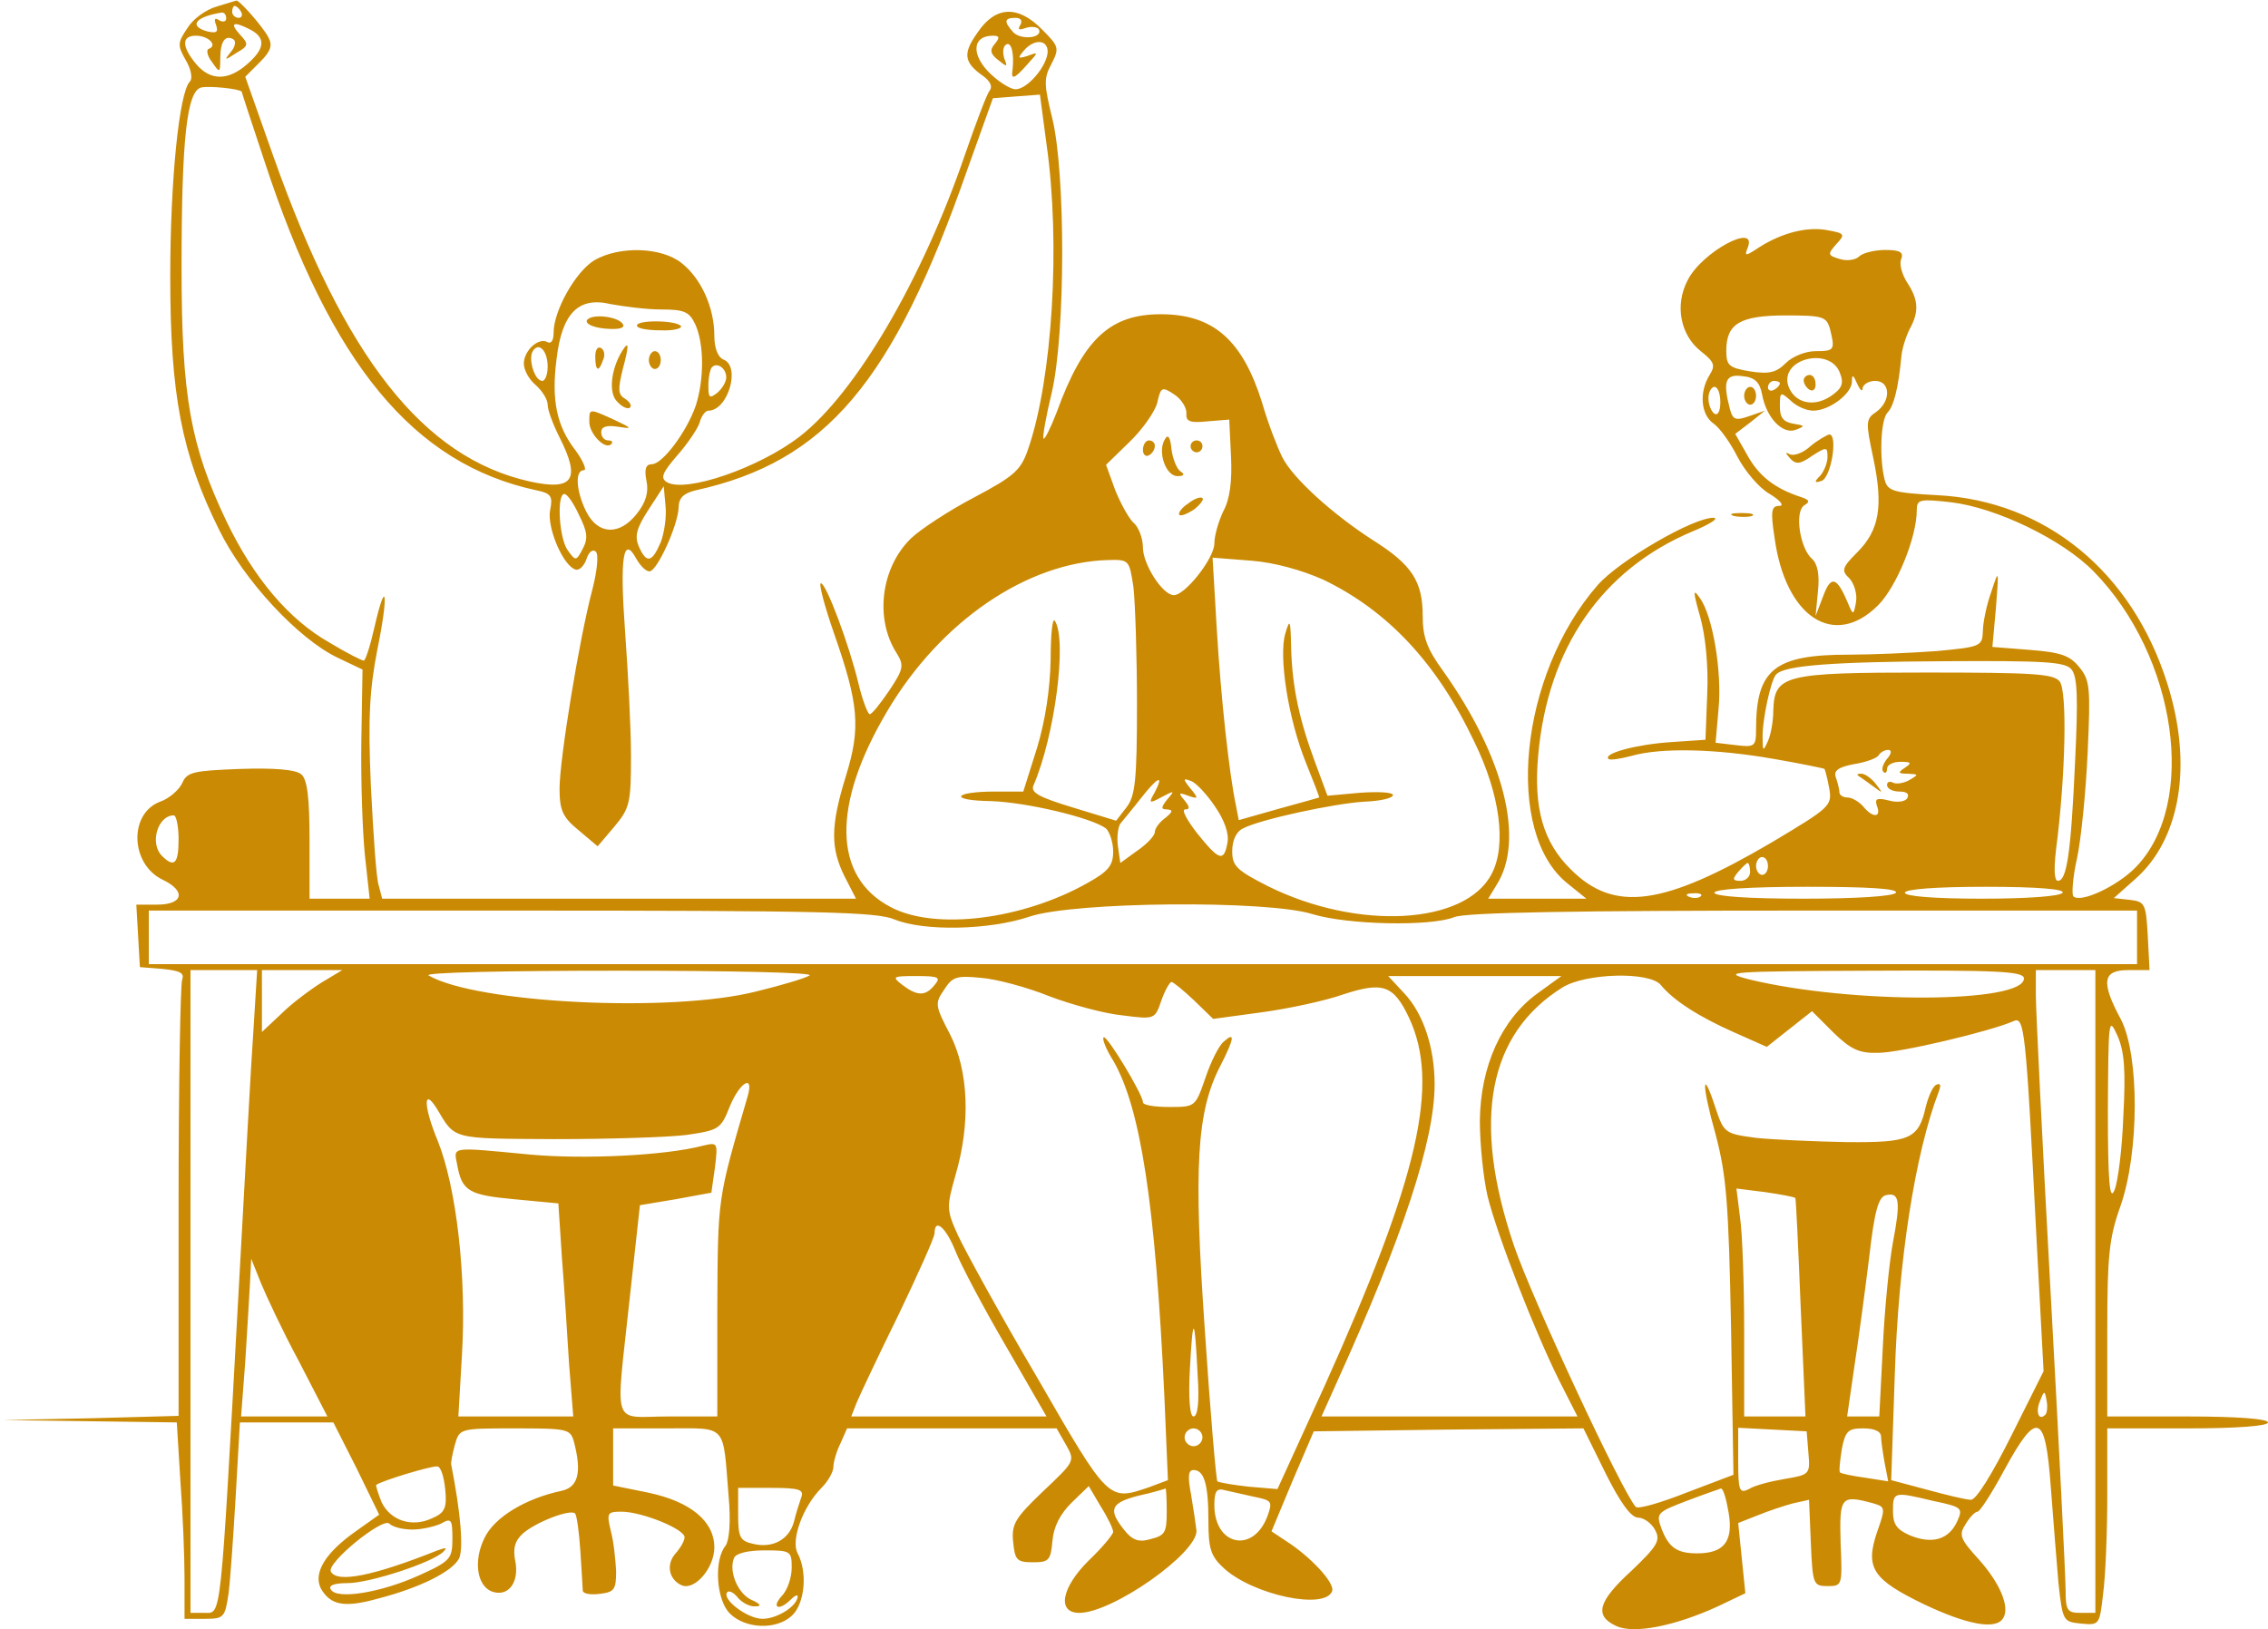 <svg width="508" height="365" viewBox="0 0 508 365" fill="none" xmlns="http://www.w3.org/2000/svg">
<path d="M48.533 1.467C46.133 2.133 43.2 4.267 42 6.267C39.733 9.6 39.733 10.133 41.6 13.467C42.8 15.467 43.2 17.6 42.533 18.267C40.133 20.667 38.133 40.4 38.133 62C38.133 88.4 40.667 101.733 49.067 118.667C54.667 130.133 66.933 143.2 75.6 147.333L81.2 150L80.933 166C80.8 174.8 81.2 186.4 81.733 191.6L82.8 201.333H76.133H69.333V188.133C69.333 178.533 68.8 174.533 67.467 173.467C66.267 172.4 61.333 172 53.733 172.267C43.333 172.667 41.867 172.933 40.8 175.467C40.133 176.933 37.867 178.933 35.867 179.6C28.8 182.267 29.2 193.6 36.4 197.067C41.733 199.6 41.067 202.667 35.2 202.667H30.533L30.933 209.6L31.333 216.667L36.4 217.067C40.4 217.467 41.333 218 40.8 219.467C40.4 220.667 40 243.067 40 269.467V317.2L20.4 317.733L0.667 318.133L20.133 318.4L39.6 318.667L40.4 331.733C40.933 338.8 41.333 348.667 41.333 353.6V362.667H45.867C50.133 362.667 50.4 362.4 51.2 356.933C51.6 353.867 52.267 344 52.8 335.067L53.733 318.667H64.133H74.667L79.867 328.933L84.933 339.333L79.867 342.933C72.8 347.867 70.133 352.4 71.867 355.867C74 359.6 77.067 360.267 84.667 358.133C94 355.733 101.2 352.133 102.8 349.2C103.867 347.067 103.2 338.933 101.067 328.133C100.933 327.733 101.333 325.733 101.867 323.733C102.933 320 102.933 320 115.333 320C127.067 320 127.733 320.133 128.533 322.933C130.4 330 129.467 333.2 125.733 334C117.6 335.733 110.667 340 108.533 344.533C106 349.6 106.8 355.2 110.133 356.533C113.733 357.867 116.267 354.667 115.467 350C114.8 346.933 115.333 345.2 117.067 343.6C119.867 341.067 127.733 338 128.8 339.067C129.2 339.467 129.733 343.333 130 347.6C130.267 351.867 130.533 355.867 130.533 356.4C130.667 357.067 132.267 357.333 134.4 357.067C137.6 356.667 138 356.133 138 352C137.867 349.467 137.467 345.333 136.8 342.933C135.867 338.933 136 338.667 139.2 338.667C143.733 338.667 153.333 342.533 153.333 344.4C153.333 345.2 152.4 346.8 151.333 348C149.067 350.533 149.867 354 152.8 355.2C155.733 356.267 160 351.2 160 346.667C160 340.8 154.667 336.4 145.2 334.4L137.333 332.8V326.4V320H149.333C163.067 320 161.867 318.8 163.2 335.2C163.733 341.067 163.333 345.067 162.533 346.267C159.867 349.467 160.4 358.4 163.467 361.467C166.933 364.933 173.867 365.2 177.333 362C180.267 359.333 180.933 352.267 178.667 348C177.067 345.067 179.867 337.467 184 333.333C185.467 331.867 186.667 329.733 186.667 328.667C186.667 327.6 187.333 325.2 188.267 323.333L189.733 320H213.2H236.667L238.8 323.733C240.8 327.333 240.8 327.333 233.6 334.133C227.333 340.133 226.533 341.467 226.933 345.467C227.333 349.467 227.733 350 231.333 350C234.933 350 235.333 349.6 235.733 345.2C236 342 237.467 339.2 240 336.667L243.867 332.933L246.533 337.467C248.133 340 249.333 342.533 249.333 343.2C249.333 343.733 246.933 346.667 244 349.467C237.733 355.6 236.667 361.333 241.733 361.333C249.2 361.333 268.133 348 268 342.933C267.867 341.733 267.333 338.133 266.8 334.933C266 330.8 266.133 329.333 267.333 329.333C269.733 329.333 270.667 332.533 270.667 340.8C270.667 346.933 271.2 348.667 274.133 351.333C280.667 357.333 296.933 360.8 298.4 356.4C298.933 354.533 293.467 348.667 288 345.2L284.8 343.067L289.467 331.867L294.267 320.667L324.4 320.267L354.667 320L359.6 330C362.933 336.667 365.333 340 366.933 340C368.133 340 369.867 341.2 370.667 342.667C372 345.067 371.333 346.267 365.467 351.867C357.867 358.8 357.067 362 362 364.267C366 366.133 375.2 364.267 384.8 359.867L390.933 356.933L390.133 349.067L389.333 341.2L393.733 339.467C396 338.533 399.6 337.333 401.6 336.8L405.2 336L405.6 345.6C406 354.933 406.133 355.333 409.333 355.333C412.667 355.333 412.667 355.2 412.267 345.6C412 335.333 412.267 334.8 419.6 336.8C422.267 337.6 422.4 337.733 420.4 343.333C417.733 351.333 419.467 353.867 431.067 359.467C440.667 364 447.067 365.2 448.667 362.533C450.267 360.133 448 354.667 443.2 349.333C439.067 344.8 438.667 343.867 440.267 341.467C441.2 339.867 442.4 338.667 442.933 338.667C443.467 338.667 446.133 334.533 448.933 329.333C456.267 315.867 458.133 316.533 459.333 332.933C459.867 340.133 460.667 349.867 461.067 354.667C462 363.2 462.133 363.333 466.133 363.733C470.267 364.133 470.267 364 471.067 357.067C471.6 353.2 472 343.2 472 334.933V320H490C501.067 320 508 319.467 508 318.667C508 317.867 501.067 317.333 490 317.333H472V298C472 281.467 472.4 277.333 474.933 270.267C479.2 258.133 479.2 236.4 475.067 228.4C470.533 220 470.933 217.333 476.667 217.333H481.467L481.067 209.6C480.667 202.4 480.4 202 477.067 201.6L473.467 201.2L478.267 196.933C488.4 188 491.2 171.333 485.467 153.2C477.6 128.133 458.133 112.133 433.867 110.933C424 110.4 422.8 110 422.133 107.467C420.933 102.8 421.2 94 422.8 92.4C424.133 91.067 425.2 87.067 425.867 80C426 78.133 426.933 75.333 427.733 73.733C429.867 69.867 429.733 67.2 427.2 63.333C426 61.467 425.333 59.067 425.867 58C426.4 56.533 425.6 56 422.267 56C419.867 56 417.2 56.667 416.4 57.467C415.6 58.267 413.6 58.533 412 58C409.333 57.2 409.333 56.933 411.333 54.667C413.333 52.533 413.2 52.267 409.467 51.6C404.933 50.667 399.2 52.133 394.133 55.333C390.933 57.467 390.667 57.467 391.467 55.467C393.733 49.733 381.2 56.4 378 62.8C375.067 68.4 376.4 75.067 380.933 78.667C384 81.067 384.267 81.867 382.933 84C380.533 87.867 380.933 92.933 383.867 94.933C385.2 95.867 387.6 99.2 389.2 102.4C390.8 105.467 394 109.333 396.4 110.667C398.8 112.133 399.733 113.333 398.533 113.333C396.8 113.333 396.533 114.4 397.467 120.4C399.867 138.267 410.8 145.467 420.667 135.6C424.8 131.467 429.333 120.4 429.333 114.267C429.333 111.867 430 111.733 437.067 112.533C447.067 113.733 461.867 120.8 468.933 128C487.6 147.067 492.267 180 478.4 194.267C474.267 198.533 466 202.4 464.4 200.8C464 200.4 464.267 196.533 465.2 192.4C466.133 188.133 467.2 177.467 467.6 168.667C468.267 154 468.133 152.4 465.733 149.467C463.6 146.8 461.467 146.133 454.667 145.6L446.267 144.933L447.067 136.133C447.733 127.467 447.733 127.333 446 132.667C444.933 135.6 444.133 139.6 444.133 141.467C444 144.8 443.6 144.933 433.733 145.867C428.133 146.267 419.333 146.667 414 146.667C397.467 146.667 393.333 150 393.333 163.333C393.333 167.2 393.067 167.467 388.8 166.933L384.267 166.4L384.933 158.8C385.733 150.4 383.6 137.733 380.667 133.867C379.2 131.733 379.2 132.533 380.8 138.133C382 142.4 382.667 149.067 382.4 155.333L382 165.733L374.133 166.267C366.4 166.8 359.067 168.8 360.267 170C360.533 170.4 362.933 170 365.467 169.333C372 167.467 384.267 167.733 397.2 170C403.333 171.067 408.533 172.133 408.667 172.267C408.8 172.533 409.333 174.4 409.733 176.667C410.4 180.533 409.867 180.933 396.933 188.667C372.667 202.933 361.6 204.533 351.867 194.8C345.6 188.667 343.467 180.933 344.533 169.2C346.667 145.2 358.8 127.6 379.067 119.067C382.933 117.467 385.067 116.133 383.867 116C379.333 115.867 362.667 125.6 357.867 131.067C340.267 151.2 336.8 186.667 351.2 198L355.333 201.333H344.267H333.333L335.2 198.267C341.6 188.267 336.933 169.6 323.2 150.267C319.6 145.333 318.667 142.667 318.667 138C318.667 130.267 316.267 126.533 307.6 121.067C298.667 115.333 289.6 107.2 287.2 102.4C286.133 100.267 284 94.8 282.667 90.133C278.267 76.133 271.733 70.4 260 70.4C248.667 70.4 242.667 75.867 236.667 92.4C235.333 95.867 234 98.533 233.733 98.267C233.467 98 234.267 93.333 235.6 87.867C238.667 74.533 238.667 38.933 235.733 26.667C233.867 19.067 233.733 17.6 235.467 14.4C237.333 10.8 237.2 10.4 233.467 6.667C228 1.067 222.933 1.333 218.933 7.333C215.6 12 215.867 14 220.267 17.067C221.867 18.267 222.4 19.467 221.6 20.4C220.933 21.333 218.533 27.733 216.133 34.667C206.667 62.4 191.733 88 179.2 97.733C170.133 104.8 153.467 110.533 149.333 108C147.867 107.067 148.4 105.867 151.6 102.133C153.867 99.6 156.133 96.267 156.667 94.8C157.067 93.2 158 92 158.667 92C163.067 92 166 82 162 80.533C160.8 80 160 78 160 75.2C160 68.933 157.067 62.4 152.667 58.933C148.133 55.333 138.8 55.067 133.2 58.267C128.933 60.8 124 69.6 124 74.533C124 76.267 123.467 77.067 122.667 76.667C120.667 75.467 117.333 78.533 117.333 81.467C117.333 82.933 118.533 85.067 120 86.267C121.467 87.6 122.667 89.467 122.667 90.667C122.667 91.867 123.867 95.067 125.333 98C130.133 107.467 128.4 110 118.667 107.867C94.8 102.533 77.2 80.133 61.2 34.933L54.933 17.2L58.267 13.867C60.667 11.467 61.067 10.133 60.133 8.4C58.933 6 53.467 -0.133 52.933 0.133C52.8 0.133 50.8 0.8 48.533 1.467ZM54 2.667C54.4 3.333 54.133 4 53.467 4C52.667 4 52 3.333 52 2.667C52 1.867 52.267 1.333 52.533 1.333C52.933 1.333 53.6 1.867 54 2.667ZM50.667 4.133C50.667 4.8 50 5.067 49.067 4.533C48.133 3.867 47.867 4.267 48.4 5.6C48.933 7.2 48.533 7.467 46.533 7.067C42.133 5.867 43.733 3.733 49.733 2.8C50.267 2.8 50.667 3.333 50.667 4.133ZM228.533 5.6C227.867 6.667 228.267 6.8 229.733 6.267C230.933 5.867 232.267 6 232.667 6.533C233.733 8.533 228.667 9.067 226.933 7.2C224.8 4.8 224.933 4 227.467 4C228.667 4 229.067 4.667 228.533 5.6ZM56.133 6.667C59.6 8.533 59.333 10.933 55.333 14.4C51.067 18.133 47.067 18.133 43.867 14.267C40.667 10.4 40.667 8 43.867 8C46.667 8 48.8 10.133 46.8 10.933C46.133 11.067 46.4 12.533 47.467 13.867C49.2 16.4 49.333 16.4 49.333 13.2C49.333 9.333 50.4 7.733 52.267 8.8C52.933 9.2 52.667 10.533 51.733 11.6C50.133 13.6 50.267 13.6 52.933 11.867C55.733 10.267 55.733 9.867 53.733 7.733C51.333 5.067 52.267 4.667 56.133 6.667ZM222.8 9.867C221.6 11.2 221.867 12.133 223.6 13.467C225.6 15.067 225.733 15.067 224.933 13.067C224.533 11.733 224.667 10.4 225.333 10C226.533 9.2 227.2 12 226.8 15.6C226.4 18 227.2 17.733 230.133 14.4C232.667 11.6 232.667 11.6 230.133 12.533C228 13.2 227.867 13.067 229.333 11.333C231.6 8.667 234.667 8.8 234.667 11.6C234.533 14.8 230.133 20 227.467 20C226.4 20 224 18.533 222.133 16.8C217.467 12.533 217.6 8 222.4 8C223.867 8 224 8.4 222.8 9.867ZM54.133 20.533C54.133 20.667 56.4 27.6 59.2 36C74.133 81.6 92.667 104 120.267 109.867C123.467 110.533 123.867 111.2 123.2 114.4C122.533 118.267 126.133 126.8 128.933 127.6C129.733 127.867 130.8 126.8 131.333 125.333C131.867 123.6 132.8 122.933 133.467 123.6C134.133 124.267 133.733 128 132.667 132.133C129.733 143.2 125.333 170.133 125.333 176.667C125.333 181.467 126 183.067 129.6 186L133.867 189.6L137.6 185.2C141.067 181.067 141.333 179.867 141.333 169.333C141.333 163.067 140.667 150.533 140 141.333C138.8 124.933 139.6 119.733 142.533 125.2C143.467 126.8 144.667 128 145.467 128C147.2 128 151.867 117.6 152 113.733C152 111.6 153.067 110.533 155.733 109.867C184.933 103.467 200 85.733 216.667 38L222.4 22L227.6 21.6L232.933 21.2L234.4 32.267C237.6 54.533 235.733 84.933 230.267 100.667C228.667 105.333 227.2 106.667 218.133 111.467C212.533 114.4 206.267 118.533 204.133 120.533C197.333 127.067 195.867 138.533 200.8 146.267C202.533 149.067 202.4 149.867 199.2 154.667C197.2 157.6 195.333 160 194.8 160C194.4 160 193.2 156.933 192.267 153.067C190.267 144.667 185.067 130.667 183.867 130.667C183.333 130.667 184.667 135.733 186.8 141.867C192.4 157.867 192.8 163.067 189.467 173.867C186 185.067 186 190 189.2 196.4L191.733 201.333H138.667H85.6L84.8 198.267C84.267 196.667 83.6 186.667 83.067 176C82.4 160.667 82.8 154.4 84.533 145.467C87.067 133.067 86.533 128.933 83.867 140.533C82.933 144.667 81.867 148 81.467 148C81.067 148 77.6 146.267 73.867 144C64.667 138.8 56.8 129.467 50.667 116.667C42.667 99.867 40.667 88.8 40.667 60C40.667 30.933 41.867 20.4 45.067 19.6C46.8 19.2 53.6 19.867 54.133 20.533ZM148.133 69.333C153.333 69.333 154.4 69.867 155.733 72.667C157.733 77.067 157.733 84.933 155.867 90.8C153.867 96.667 148.4 104 146 104C144.667 104 144.267 105.067 144.8 107.733C145.333 110.267 144.667 112.533 142.667 115.067C138.8 120 134 119.867 131.333 114.667C129.067 110.133 128.667 105.333 130.8 105.333C131.467 105.333 130.667 103.333 128.933 100.933C124.667 95.467 123.467 89.6 124.667 80.4C125.867 70.133 129.6 66.4 136.8 68.133C139.733 68.667 144.8 69.333 148.133 69.333ZM409.867 73.6C411.067 78.4 410.933 78.667 406.667 78.667C404.4 78.667 401.467 79.867 400 81.333C397.867 83.467 396.267 83.867 392 83.2C387.2 82.4 386.667 81.867 386.667 78.533C386.667 72.533 389.733 70.667 400 70.667C408.267 70.667 409.067 70.933 409.867 73.6ZM122.667 82.133C122.667 83.867 122.133 85.333 121.467 85.333C119.733 85.333 118.267 80.4 119.333 78.667C120.667 76.533 122.667 78.533 122.667 82.133ZM412.133 83.6C413.067 86 412.533 87.067 410 88.8C406.133 91.333 401.867 90.267 400.533 86.4C398.667 80.267 410 77.6 412.133 83.6ZM162.667 84.533C162.667 85.6 161.733 87.067 160.667 88C158.933 89.333 158.667 89.2 158.667 86.4C158.667 84.533 159.067 82.667 159.467 82.267C160.667 81.067 162.667 82.533 162.667 84.533ZM394.667 88.267C395.6 93.6 399.333 97.467 402.267 96.267C404.4 95.467 404.267 95.333 401.733 94.933C399.467 94.533 398.667 93.6 398.667 91.067C398.667 87.733 398.8 87.733 401.067 89.733C402.4 91.067 404.667 92 406.133 92C409.733 92 414.667 88.267 414.8 85.6C414.8 83.733 415.067 83.867 416 86C416.667 87.467 417.2 87.867 417.2 86.933C417.333 86.133 418.533 85.333 420 85.333C423.467 85.333 423.6 89.867 420.267 92.267C417.867 93.867 417.867 94.533 419.6 102.667C421.867 113.467 420.933 118.8 416 123.733C412.533 127.2 412.4 127.867 414.267 129.6C415.333 130.8 416 133.067 415.733 134.8C415.2 137.867 415.067 137.867 414 135.333C411.467 129.2 410.133 128.8 408.4 133.467L406.667 138L407.2 132.4C407.6 128.667 407.067 126.267 405.867 125.2C403.2 122.933 401.867 114.667 404.133 113.2C405.467 112.4 405.333 112 403.333 111.333C397.6 109.467 394 106.667 391.467 102.133L388.667 97.2L392 94.667L395.333 92L391.867 93.2C388.8 94.267 388.133 94.133 387.467 91.6C385.867 85.467 386.4 83.733 390.267 84.267C393.067 84.533 394.133 85.6 394.667 88.267ZM398.667 85.867C398.667 86.267 398.133 86.933 397.333 87.333C396.667 87.733 396 87.467 396 86.8C396 86 396.667 85.333 397.333 85.333C398.133 85.333 398.667 85.6 398.667 85.867ZM265.733 92.667C265.6 94.4 266.533 94.8 270.4 94.4L275.333 94L275.733 102.267C276 107.867 275.467 111.867 274 114.533C272.933 116.8 272 120 272 121.733C272 125.067 265.467 133.333 262.933 133.333C260.4 133.333 256 126.4 256 122.667C256 120.667 255.067 118.267 254.133 117.333C253.067 116.533 251.2 113.2 249.867 110L247.733 104.133L252.933 99.067C255.867 96.267 258.667 92.267 259.2 90.267C260 86.667 260.267 86.533 263.067 88.4C264.667 89.467 265.867 91.467 265.733 92.667ZM385.333 90.133C385.333 92 384.8 93.2 384 92.667C383.333 92.267 382.667 90.667 382.667 89.2C382.667 87.867 383.333 86.667 384 86.667C384.8 86.667 385.333 88.267 385.333 90.133ZM148 121.467C146 126.133 144.8 126.267 143.067 122.4C142.133 120.133 142.533 118.4 145.2 114.267L148.667 108.933L149.067 113.333C149.333 115.733 148.8 119.333 148 121.467ZM129.733 115.467C131.6 119.2 131.733 120.667 130.533 122.933C129.067 125.733 128.933 125.733 127.2 123.333C125.2 120.667 124.667 110.667 126.4 110.667C127.067 110.667 128.533 112.8 129.733 115.467ZM253.867 131.467C254.267 134.933 254.667 146.8 254.667 157.867C254.667 174.933 254.267 178.4 252.267 180.933L250 183.867L240.4 180.933C232.933 178.667 230.8 177.6 231.467 176C236.267 164.933 239.067 143.333 236.267 139.067C235.733 138.267 235.333 142.133 235.333 147.733C235.2 154.4 234.133 161.467 232.267 167.6L229.2 177.333H222.933C213.467 177.333 212.4 179.333 221.867 179.467C230 179.733 244.533 183.2 247.733 185.6C248.533 186.4 249.333 188.667 249.333 190.8C249.333 193.867 248.267 195.2 243.733 197.733C229.2 206 209.467 208.533 199.467 203.2C186.533 196.4 186.267 180.267 198.8 159.2C210.667 139.2 230 126 248.133 125.467C252.933 125.333 252.933 125.467 253.867 131.467ZM296.4 129.867C310.8 136.8 321.867 148.533 330.267 166.267C336 178 337.467 189.333 334.133 195.733C328.267 207.2 304.133 208.533 284 198.533C276.933 194.933 276 194 276 190.667C276 188.267 276.933 186.267 278.4 185.6C282.133 183.6 298.8 180 305.6 179.6C309.2 179.467 312 178.8 312 178.133C312 177.467 308.667 177.333 304.667 177.6L297.333 178.267L294.667 171.067C290.933 161.067 289.467 153.867 289.2 145.333C289.067 138.8 288.933 138.4 287.867 142C286.4 147.2 288.533 161.067 292.533 170.933C294.267 175.2 295.6 178.667 295.467 178.667C295.467 178.667 291.333 179.867 286.4 181.2L277.467 183.733L276.8 180.267C275.333 173.333 273.467 156.533 272.533 140.8L271.6 124.933L280.133 125.6C285.467 126 291.6 127.733 296.4 129.867ZM464 150C465.333 151.6 465.467 156.533 464.8 170.4C463.867 191.2 462.933 197.333 460.933 197.333C460.133 197.333 460 194.8 460.533 190.267C462.667 173.733 463.067 154.8 461.333 152.667C460 150.933 455.2 150.667 431.467 150.667C399.733 150.667 397.467 151.2 397.2 159.067C397.2 161.467 396.667 164.533 396 166C394.933 168.4 394.8 168.4 394.8 165.333C394.667 161.467 396.667 152.133 397.867 151.067C399.733 149.067 410.667 148.267 435.467 148.133C458.133 148 462.667 148.267 464 150ZM422.667 170C421.733 171.2 421.333 172.4 421.867 172.933C422.267 173.333 422.667 173.067 422.667 172.267C422.667 171.333 424 170.667 425.733 170.667C428.133 170.667 428.267 170.933 426.667 172C425.067 173.067 425.067 173.333 427.333 173.333C429.733 173.467 429.867 173.467 427.6 174.8C426.4 175.467 424.667 175.733 424 175.333C423.2 174.933 422.667 175.2 422.667 175.867C422.667 176.667 423.867 177.333 425.467 177.333C427.067 177.333 427.733 177.867 427.2 178.8C426.8 179.6 424.933 179.867 423.067 179.333C420.4 178.667 419.867 178.933 420.4 180.533C421.467 183.2 419.467 183.333 417.333 180.667C416.4 179.6 414.8 178.667 413.867 178.667C412.8 178.667 412 178.133 412 177.467C412 176.8 411.6 175.333 411.2 174.133C410.667 172.667 411.733 171.867 415.2 171.2C417.867 170.8 420.4 169.867 420.8 169.2C421.2 168.533 422.133 168 422.933 168C423.733 168 423.733 168.8 422.667 170ZM258.667 177.467C257.2 180 257.333 180.133 260.267 178.533C263.067 177.067 263.2 177.067 261.467 179.067C260 180.933 260 181.333 261.467 181.333C262.8 181.467 262.667 181.867 261.067 183.2C259.733 184.133 258.667 185.6 258.667 186.4C258.667 187.2 256.933 189.067 254.8 190.533L250.933 193.333L250.4 189.6C250.133 187.6 250.4 185.333 250.933 184.533C251.467 183.867 253.6 181.333 255.467 178.933C259.333 174 260.8 173.333 258.667 177.467ZM272.133 180.667C274.267 183.733 275.333 186.8 274.933 188.8C274.133 193.2 273.067 192.8 268.133 186.667C265.867 183.733 264.533 181.333 265.467 181.333C266.533 181.333 266.533 180.8 265.333 179.333C263.867 177.6 264 177.467 266.133 178.267C268.4 179.067 268.533 178.933 266.667 176.667C264.933 174.533 264.933 174.267 266.667 174.933C267.733 175.2 270.267 177.867 272.133 180.667ZM40 188C40 193.467 39.067 194.533 36.267 191.733C33.467 188.933 35.333 182.667 38.933 182.667C39.467 182.667 40 185.067 40 188ZM396 194C396 195.067 395.467 196 394.667 196C394 196 393.333 195.067 393.333 194C393.333 192.933 394 192 394.667 192C395.467 192 396 192.933 396 194ZM392 195.333C392 196.4 391.067 197.333 389.867 197.333C388 197.333 388 196.933 389.333 195.333C390.267 194.267 391.2 193.333 391.467 193.333C391.733 193.333 392 194.267 392 195.333ZM424.667 200C424.133 200.8 415.733 201.333 403.867 201.333C391.467 201.333 384 200.8 384 200C384 199.2 391.867 198.667 404.8 198.667C418.267 198.667 425.2 199.067 424.667 200ZM462 200C461.467 200.8 454 201.333 443.867 201.333C433.333 201.333 426.667 200.8 426.667 200C426.667 199.2 433.6 198.667 444.8 198.667C456.4 198.667 462.533 199.2 462 200ZM380.933 200.8C380.533 201.2 379.333 201.333 378.4 200.933C377.333 200.533 377.733 200.133 379.2 200.133C380.667 200 381.467 200.4 380.933 200.8ZM294 204.8C301.867 207.2 320.4 207.6 325.733 205.467C328.267 204.4 352.933 204 404.133 204H478.667V210V216H256H33.333V210V204H114.533C183.6 204 196.4 204.267 200.4 206C206.933 208.667 221.6 208.4 230.667 205.333C240.667 202 283.867 201.6 294 204.8ZM56.8 230.267C56.267 237.467 54.8 264.933 53.333 291.333C49.333 363.733 49.6 361.333 45.867 361.333H42.667V289.333V217.333H50.133H57.6L56.8 230.267ZM72 220.133C69.467 221.733 65.333 224.8 63.067 227.067L58.667 231.2V224.267V217.333H67.733H76.667L72 220.133ZM181.333 218.533C180.267 219.2 174.8 220.8 169.333 222.133C150.4 226.933 106.8 224.8 96 218.533C94.8 217.867 113.067 217.467 138.667 217.467C163.333 217.467 182.4 217.867 181.333 218.533ZM453.333 219.2C453.333 224.8 414.667 224.933 392 219.467C385.2 217.733 387.333 217.6 419.067 217.467C447.467 217.333 453.333 217.6 453.333 219.2ZM469.333 289.333V361.333H466C463.067 361.333 462.667 360.8 462.667 356.267C462.667 353.6 461.2 323.733 459.333 290C457.467 256.267 456 226.133 456 222.933V217.333H462.667H469.333V289.333ZM209.333 220.667C207.333 223.2 205.467 223.2 202.133 220.667C199.733 218.8 199.867 218.667 205.2 218.667C210.267 218.667 210.8 218.933 209.333 220.667ZM235.067 223.2C240 225.067 247.333 227.067 251.333 227.467C258.667 228.4 258.667 228.4 260.133 224.133C260.933 221.867 262 220 262.4 220C262.8 220 265.067 221.867 267.467 224.133L271.733 228.267L282.533 226.8C288.4 226 296.667 224.267 300.8 222.8C309.733 219.867 312.133 220.667 315.6 228C322.533 242.8 317.867 263.467 296.667 310.533L286.133 333.6L279.733 333.067C276.133 332.667 273.067 332.133 272.667 331.867C272.4 331.467 271.067 316.267 269.867 298C267.333 261.6 268 249.067 273.333 238.8C276.533 232.533 276.667 231.067 274.133 233.333C273.067 234.133 271.2 237.867 270 241.467C267.733 248 267.733 248 261.867 248C258.667 248 256 247.6 256 246.933C256 245.2 247.867 231.733 247.2 232.4C246.8 232.667 247.733 235.067 249.333 237.6C255.467 248.133 258.8 269.733 260.8 312.8L261.6 331.6L257.333 333.2C248.267 336.267 248.4 336.533 232.267 308.533C223.867 294.267 216 279.867 214.533 276.667C212 271.067 212 270.4 214 263.333C217.467 251.6 216.933 239.867 212.8 231.733C209.467 225.333 209.333 224.8 211.467 221.733C213.333 218.8 214.267 218.533 219.733 219.067C223.2 219.333 230.133 221.2 235.067 223.2ZM344.4 222.533C336.267 228.4 331.6 238.933 331.467 251.067C331.467 256.4 332.267 264 333.2 268C335.333 276.667 343.733 298.267 349.333 309.467L353.333 317.333H324.667H296L299.467 309.6C314.267 276.933 321.333 255.467 321.333 242.933C321.333 234.667 318.8 227.067 314.533 222.533L310.933 218.667H330.267H349.733L344.4 222.533ZM372 220.667C374.8 224.133 380.667 227.867 388.533 231.333L395.733 234.533L400.8 230.533L405.867 226.533L410.667 231.333C414.533 235.067 416.4 236 420.667 235.867C425.6 235.867 445.733 231.067 450.933 228.8C453.467 227.6 453.733 230 456.133 277.2L457.733 307.2L450.533 321.6C446.267 330.133 442.667 336 441.467 336C440.4 336 436 334.933 431.6 333.733L423.6 331.6L424.4 308.133C425.2 282.533 428.933 258.4 434.267 244.533C434.8 243.067 434.667 242.533 433.6 243.067C432.8 243.6 431.867 245.867 431.333 248C429.733 255.2 427.733 256 413.6 255.867C406.533 255.733 397.467 255.333 393.467 254.933C386.4 254 386.133 253.867 384.267 248.267C381.2 238.8 381.067 242.8 384.267 254.133C386.667 263.2 387.2 269.333 387.733 297.467L388.267 330.4L377.733 334.4C372 336.667 366.933 338.133 366.4 337.6C363.467 334.533 343.067 290.8 339.067 278.933C329.6 250.933 333.333 231.6 350 221.2C355.2 218 369.467 217.6 372 220.667ZM475.6 250C475.333 257.333 474.4 264.8 473.6 266.667C472.533 269.2 472.133 264.8 472.133 248.667C472.267 228.4 472.267 227.6 474.267 232C475.867 235.6 476.133 239.867 475.6 250ZM167.467 245.6C160.667 268.933 160.8 268 160.667 293.067V317.333H149.733C136.8 317.333 137.867 320.667 141.067 290.667L143.333 270L151.333 268.667L159.333 267.2L160.133 261.6C160.8 256 160.8 255.867 157.467 256.667C148.8 258.933 130.667 259.733 118.8 258.667C100.667 256.933 101.6 256.8 102.4 260.933C103.467 266.8 104.933 267.733 115.2 268.667L125.067 269.6L125.867 281.867C126.4 288.533 127.067 299.2 127.467 305.6L128.4 317.333H115.467H102.667L103.467 303.6C104.533 286.133 102.267 266 98 255.467C94.8 247.733 94.8 243.467 97.867 248.4C102 255.333 100.933 255.067 124.133 255.2C136.133 255.2 149.467 254.8 153.733 254.267C161.067 253.2 161.467 252.933 163.467 247.867C165.733 242.4 168.933 240.533 167.467 245.6ZM402.133 268.4C402.267 268.533 402.8 279.6 403.333 292.933L404.4 317.333H397.467H390.667V298.133C390.667 287.6 390.267 276.133 389.733 272.667L388.933 266.267L395.333 267.067C398.933 267.6 401.867 268.133 402.133 268.4ZM424 278.267C423.2 282.533 422.133 293.067 421.733 301.6L420.933 317.333H417.333H413.733L415.333 306.267C416.267 300.267 417.733 289.2 418.667 281.733C419.867 271.067 420.8 268 422.533 267.733C425.467 267.067 425.733 269.2 424 278.267ZM214 280.267C215.2 283.333 220.267 292.933 225.333 301.6L234.4 317.333H212.533H190.667L191.867 314.267C192.533 312.667 196.667 303.867 201.2 294.667C205.6 285.467 209.333 277.2 209.333 276.267C209.333 272.8 211.867 274.933 214 280.267ZM66.933 304.933L73.333 317.333H63.6H54L54.933 305.067C55.333 298.267 55.867 290.267 56 287.333L56.267 282L58.4 287.333C59.6 290.267 63.333 298.267 66.933 304.933ZM268.267 308.267C268.667 314 268.267 317.333 267.333 317.333C266.533 317.333 266.133 313.467 266.533 306.4C267.2 294.267 267.6 294.667 268.267 308.267ZM458.133 316.933C456.667 318.4 455.867 316.4 456.933 313.867C457.867 311.467 458 311.467 458.4 313.733C458.667 315.067 458.533 316.533 458.133 316.933ZM269.333 322C269.333 323.067 268.4 324 267.333 324C266.267 324 265.333 323.067 265.333 322C265.333 320.933 266.267 320 267.333 320C268.4 320 269.333 320.933 269.333 322ZM405.067 325.6C405.467 330.267 405.333 330.4 399.733 331.333C396.533 331.867 392.933 332.8 391.733 333.6C389.6 334.667 389.333 334 389.333 327.333V319.867L397.067 320.267L404.667 320.667L405.067 325.6ZM421.333 321.867C421.333 322.8 421.733 325.467 422.133 327.733L422.933 331.867L417.867 331.067C414.933 330.667 412.4 330.133 412.133 329.867C411.867 329.6 412.133 327.333 412.533 324.667C413.333 320.533 414 320 417.333 320C419.867 320 421.333 320.667 421.333 321.867ZM99.733 333.733C100.133 337.867 99.6 338.933 96.8 340.133C92.267 342.267 87.467 340.667 85.467 336.533C84.667 334.533 84.133 332.8 84.267 332.667C85.467 331.733 96.933 328.267 98 328.533C98.8 328.667 99.467 331.067 99.733 333.733ZM179.467 335.467C179.067 336.667 178.267 339.067 177.867 340.8C176.8 344.933 173.067 346.933 168.667 345.867C165.733 345.2 165.333 344.4 165.333 339.2V333.333H172.8C179.067 333.333 180.133 333.733 179.467 335.467ZM261.333 338.667C261.333 343.333 260.933 344 257.733 344.8C255.067 345.6 253.6 345.067 251.733 342.667C248.133 338.133 248.8 336.667 255.067 335.067C258.133 334.4 260.8 333.6 261.067 333.467C261.2 333.467 261.333 335.733 261.333 338.667ZM280.933 335.333C284.933 336.133 285.067 336.4 283.867 339.733C280.667 348.133 272 346.267 272 337.2C272 334 272.533 333.333 274.4 333.867C275.6 334.133 278.533 334.8 280.933 335.333ZM387.2 338.933C388.267 345.333 386.133 348 380.133 348C375.6 348 373.733 346.667 372.133 342.4C370.933 339.067 371.067 338.8 377.733 336.267C381.6 334.8 385.067 333.6 385.467 333.467C386 333.467 386.667 335.867 387.2 338.933ZM433.067 336.267C439.467 337.6 439.733 337.867 438.4 340.8C436.533 344.933 432.8 346 427.867 344C424.8 342.667 424 341.467 424 338.533C424 334.133 424.133 334.133 433.067 336.267ZM92.4 342.667C94.4 342.667 97.333 342 98.8 341.333C101.067 340 101.333 340.4 101.333 344.667C101.333 349.2 100.933 349.733 93.867 352.933C85.333 356.8 75.467 358.4 74.133 356.133C73.467 355.2 74.8 354.667 77.867 354.667C82.8 354.667 97.067 350 99.333 347.6C100.267 346.667 99.867 346.667 98 347.333C83.6 353.067 75.6 354.667 74.133 352.133C72.933 350.267 85.733 339.867 87.2 341.333C88 342.133 90.267 342.667 92.4 342.667ZM177.333 351.2C177.333 353.333 176.4 356.267 175.067 357.6C172.667 360.267 174.533 360.933 177.067 358.4C178 357.467 178.667 357.2 178.667 357.6C178.667 359.733 174.133 362.667 170.8 362.667C167.333 362.667 161.467 358.133 162.933 356.667C163.333 356.267 164.4 356.8 165.333 358C166.267 359.067 168 360 169.2 359.867C170.667 359.867 170.4 359.333 168.267 358.4C165.2 356.933 163.2 352 164.4 349.067C164.8 348 167.467 347.333 171.2 347.333C177.067 347.333 177.333 347.467 177.333 351.2Z" fill="#CA8A04"/>
<path d="M131.467 71.733C131.067 72.533 132.8 73.333 135.333 73.6C138.267 73.867 139.867 73.6 139.6 72.8C138.933 70.933 132.533 70.133 131.467 71.733Z" fill="#CA8A04"/>
<path d="M142.667 72.933C142.667 73.6 145.067 74 147.867 74C150.8 74.133 152.8 73.6 152.533 73.067C151.6 71.733 142.667 71.6 142.667 72.933Z" fill="#CA8A04"/>
<path d="M133.333 79.867C133.333 83.2 134.133 83.467 135.067 80.667C135.6 79.6 135.333 78.4 134.667 78C133.867 77.467 133.333 78.4 133.333 79.867Z" fill="#CA8A04"/>
<path d="M139.333 78.667C136.8 82.8 136.267 88.133 138.267 90C139.333 91.2 140.667 91.733 141.067 91.333C141.6 90.933 141.067 90 140 89.333C138.4 88.4 138.4 87.2 139.467 82.8C140.933 77.333 140.933 76.133 139.333 78.667Z" fill="#CA8A04"/>
<path d="M145.333 80.667C145.333 81.733 146 82.667 146.667 82.667C147.467 82.667 148 81.733 148 80.667C148 79.6 147.467 78.667 146.667 78.667C146 78.667 145.333 79.6 145.333 80.667Z" fill="#CA8A04"/>
<path d="M132 94.533C132 97.2 135.6 100.933 136.933 99.467C137.333 99.067 137.067 98.667 136.267 98.667C135.333 98.667 134.667 97.867 134.667 96.8C134.667 95.6 135.867 95.2 138.4 95.6C141.733 96.133 141.733 96 137.467 94C131.867 91.467 132 91.467 132 94.533Z" fill="#CA8A04"/>
<path d="M404 85.2C404 86 404.667 86.933 405.333 87.333C406.133 87.733 406.667 87.2 406.667 86.133C406.667 84.933 406.133 84 405.333 84C404.667 84 404 84.533 404 85.2Z" fill="#CA8A04"/>
<path d="M390.667 88.667C390.667 89.733 391.333 90.667 392 90.667C392.8 90.667 393.333 89.733 393.333 88.667C393.333 87.6 392.8 86.667 392 86.667C391.333 86.667 390.667 87.6 390.667 88.667Z" fill="#CA8A04"/>
<path d="M405.467 100C403.867 101.467 401.733 102.267 400.8 101.733C399.867 101.2 399.867 101.467 400.933 102.667C402.267 104.133 403.2 104 405.867 102.133C409.2 100 409.333 100.133 409.333 102.4C409.333 103.733 408.533 105.6 407.733 106.533C406.267 108 406.4 108.267 408 107.733C410.133 107.067 411.733 97.333 409.733 97.333C409.2 97.467 407.2 98.533 405.467 100Z" fill="#CA8A04"/>
<path d="M260.933 98.4C259.2 101.067 261.067 106.667 263.733 106.667C265.2 106.667 265.467 106.267 264.4 105.6C263.6 105.067 262.667 102.8 262.4 100.667C262.133 97.867 261.6 97.2 260.933 98.4Z" fill="#CA8A04"/>
<path d="M256 100.8C256 101.867 256.667 102.4 257.333 102C258.133 101.6 258.667 100.667 258.667 99.867C258.667 99.2 258.133 98.667 257.333 98.667C256.667 98.667 256 99.6 256 100.8Z" fill="#CA8A04"/>
<path d="M266.667 100C266.667 100.667 267.333 101.333 268 101.333C268.8 101.333 269.333 100.667 269.333 100C269.333 99.2 268.8 98.667 268 98.667C267.333 98.667 266.667 99.2 266.667 100Z" fill="#CA8A04"/>
<path d="M266.133 112.8C264.667 113.733 263.867 114.933 264.133 115.333C264.533 115.733 266 115.067 267.467 114.133C268.8 113.067 269.733 111.867 269.333 111.6C268.933 111.2 267.467 111.733 266.133 112.8Z" fill="#CA8A04"/>
<path d="M416.133 173.733C416.4 173.867 417.867 174.933 419.333 176C421.867 177.867 421.867 177.867 420.133 175.6C419.2 174.4 417.733 173.333 416.933 173.333C416.133 173.333 415.867 173.467 416.133 173.733Z" fill="#CA8A04"/>
<path d="M388.4 115.6C389.6 115.867 391.467 115.867 392.4 115.6C393.2 115.2 392.267 114.933 390 114.933C387.867 114.933 387.067 115.2 388.4 115.6Z" fill="#CA8A04"/>
</svg>
